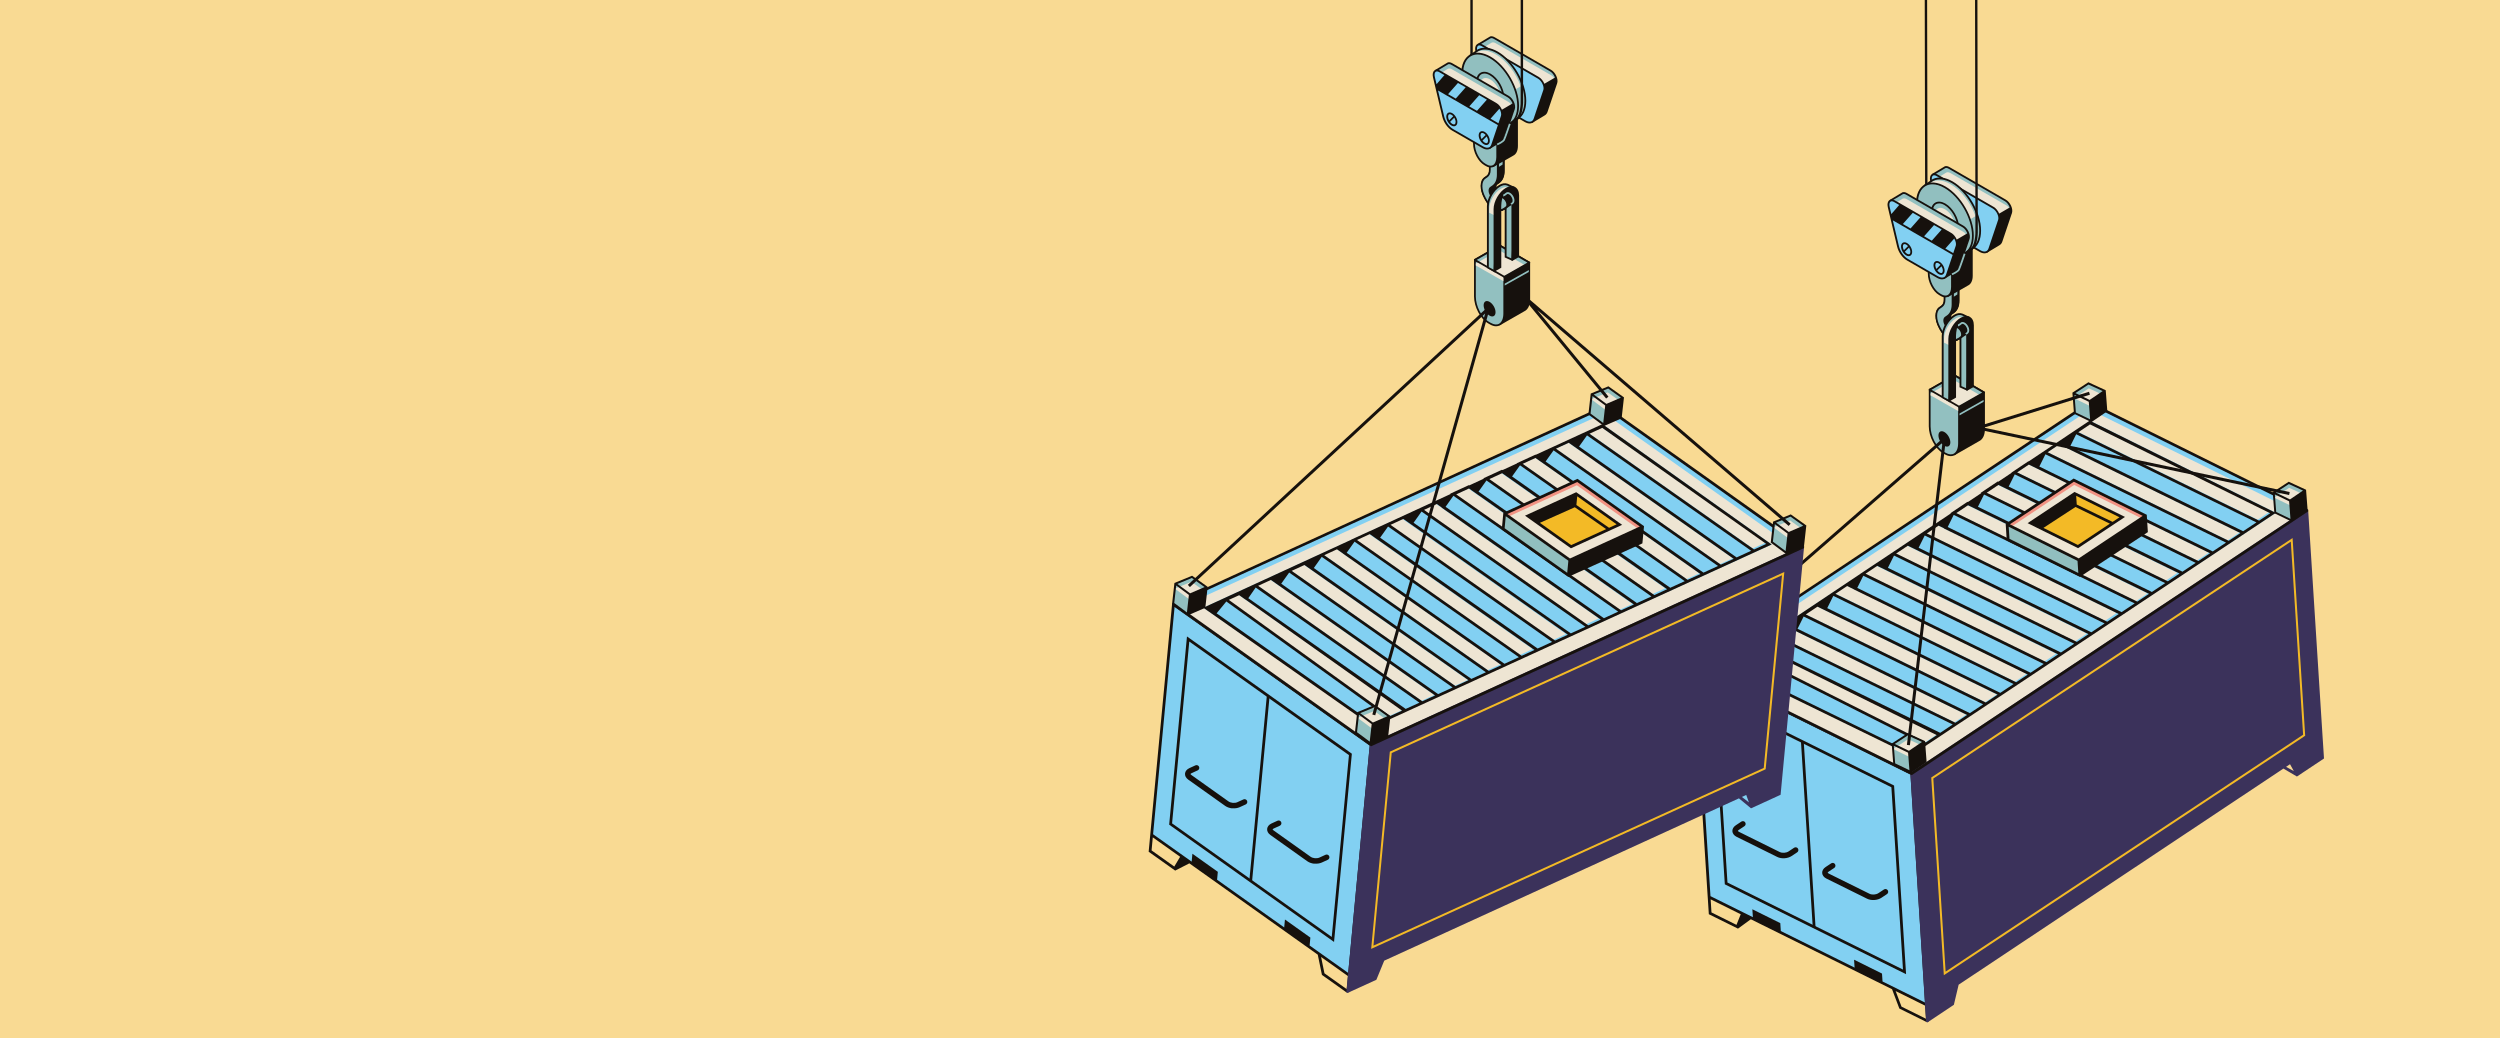 <?xml version="1.0" encoding="UTF-8"?><svg id="content" xmlns="http://www.w3.org/2000/svg" viewBox="0 0 575.41 238.92"><defs><style>.cls-1{fill:#eee5d3;}.cls-2{fill:#82d0f2;}.cls-3{fill:#f29383;}.cls-4{fill:#15100c;}.cls-5{fill:#92c0c0;}.cls-6{fill:#16110d;}.cls-7{fill:#3b325b;}.cls-8{fill:#91bfbf;}.cls-9{fill:#f9da93;}.cls-10{fill:#f3ba26;}</style></defs><rect id="background" class="cls-9" y="0" width="575.41" height="241.49"/><g id="illustration"><g id="illustration-2"><g><g><g><polygon class="cls-2" points="443.4 231.27 393.37 206.48 389.99 153.31 440.01 178.1 443.4 231.27"/><polygon class="cls-2" points="480.91 92.73 389.97 153.24 440.01 178.04 530.95 117.53 480.91 92.73"/><path class="cls-6" d="M389.95,152.92l-.29,.28,3.36,52.75,.05,.73,.24,3.74,6.71,3.32,2.96-2.16,32.5,16.1,1.68,4.45,6.18,3.06,.63-.11-.21-3.3-.05-.73-3.38-53.17-49.73-24.66-.64-.32Zm9.73,59.95l-5.76-2.86-.19-3.01,1.52,.75,5.4,2.68-.97,2.43Zm43.61,21.61l-5.63-2.79-1.35-3.58,6.79,3.36,.19,3.01Zm-.24-3.74l-.4-.2-9.36-4.64-.12-1.82-6.43-3.19,.12,1.82-16.98-8.42-.12-1.82-6.43-3.19,.12,1.82-9.76-4.84-3.34-52.44,49.37,24.46,3.34,52.44Z"/><path class="cls-1" d="M480.98,94.26l-89.83,59.8,49.41,24.44,89.82-59.77-49.39-24.47Zm-41.24,79.45l-42.81-20.74,84.21-56.07,42.67,21.14-84.07,55.67Z"/><path class="cls-7" d="M530.92,117.15l-91.09,60.61-.15,.1,3.38,53.17,.05,.73,.22,3.45,.27,.13,6.11-4.07,1.1-4.63,74.75-49.74,3.11,1.83,6.23-4.15-.24-3.74-.05-.73-3.36-52.79-.33-.17Zm-2.96,60.33l-1.79-.98,.91-.61,.08,.15,.8,1.44Z"/><g><polygon class="cls-1" points="408.34 145.95 411.04 144.14 452.54 164.46 449.86 166.25 408.34 145.95"/><polygon class="cls-1" points="401.62 150.51 404.32 148.71 445.82 169.03 443.14 170.82 401.62 150.51"/><polygon class="cls-1" points="415.39 141.31 418.09 139.51 459.59 159.83 456.91 161.62 415.39 141.31"/><polygon class="cls-1" points="422.28 136.57 424.98 134.77 466.48 155.09 463.79 156.88 422.28 136.57"/><polygon class="cls-1" points="429.04 131.96 431.74 130.16 473.24 150.47 470.56 152.26 429.04 131.96"/><polygon class="cls-1" points="436.09 127.32 438.79 125.52 480.3 145.84 477.61 147.63 436.09 127.32"/><polygon class="cls-1" points="442.98 122.59 445.68 120.78 487.18 141.1 484.5 142.89 442.98 122.59"/><polygon class="cls-1" points="450.08 118.07 452.78 116.27 494.29 136.59 491.6 138.38 450.08 118.07"/><polygon class="cls-1" points="456.97 113.34 459.67 111.53 501.18 131.85 498.49 133.64 456.97 113.34"/><polygon class="cls-1" points="464.19 108.69 466.89 106.89 508.39 127.21 505.7 129 464.19 108.69"/><polygon class="cls-1" points="471.24 104.06 473.94 102.25 515.44 122.57 512.75 124.36 471.24 104.06"/><polygon class="cls-1" points="478.13 99.32 480.83 97.52 522.33 117.83 519.64 119.62 478.13 99.32"/></g><path class="cls-6" d="M440.04,178.41l-.16-.08-50.18-24.86,.25-.54,90.93-60.56,.16,.08,50.2,24.88,.02,.37-91.24,60.71Zm-49.43-25.21l49.39,24.47,90.33-60.1-49.39-24.47-90.33,60.1Z"/><path class="cls-6" d="M523.8,118.04l-.49-.24h0l-42.17-20.9-.17-.08-14.05,9.38-.06-.03-3.92,2.62,.06,.03-3.08,2.06-.12-.06-3.92,2.62,.13,.06-3.07,2.05-.1-.05-3.92,2.62,.1,.05-16.97,11.34h-.02l-3.92,2.61h.02l-31.19,20.85,42.17,20.58,.58,.28h0l.16,.08,83.96-55.87Zm-123.68,35.75l1.78-3.05,40.75,20.54-2.86,1.91-39.67-19.39Zm31.96-23.55l41.62,20.37-2.69,1.79-41.63-20.36,2.7-1.8Zm20.89-13.96l41.66,20.4-2.69,1.79-41.67-20.38,2.7-1.8Zm2.28,.36l1.4-2.81h.01l41.69,20.38-3.1,2.06-.07-.03,.02-.04-39.95-19.56Zm4.72-5.03l41.68,20.4-2.69,1.79-41.69-20.39,2.7-1.8Zm2.35,.39l1.4-2.82,41.65,20.37-3.1,2.06h-.01l.02-.05-39.95-19.56Zm4.65-5.07l41.7,20.41-2.69,1.79-41.71-20.4,2.7-1.8Zm48.69,15.76l-2.69,1.79-41.69-20.39,2.7-1.8,41.68,20.4Zm-39.2-19.92l1.4-2.82,41.49,20.29-3.06,2.03-39.83-19.5Zm1.89-3.29l2.7-1.8,41.47,20.45-2.56,1.71-41.61-20.35Zm34,25.41l-3.06,2.03-39.91-19.54,1.4-2.82,41.57,20.33Zm-31.64,21.06l-2.69,1.79-41.6-20.34,2.7-1.8,41.59,20.36Zm-39.11-19.88l1.4-2.82,41.4,20.25-3.06,2.03-39.75-19.46Zm1.89-3.29l2.7-1.8,1.25,.61-.02,.04,40.24,19.7-2.65,1.76-41.52-20.31Zm4.8-1.48l1.38-2.79,41.66,20.37-3.02,2.01-40.02-19.59Zm29.12,26.85l-3.06,2.03-39.82-19.49,1.4-2.82,41.48,20.29Zm-71.26,1.46l39.63,19.59-2.52,1.68-40.85-20.59,2.19-1.44,1.55,.76Zm.62-.41l1.29-2.69,41.39,20.24-2.89,1.92-39.79-19.48Zm1.78-3.16l2.7-1.8,41.5,20.32-2.69,1.79-41.51-20.3Zm5.18-1.32l1.4-2.82,41.32,20.21-3.06,2.03-39.66-19.42Zm1.89-3.29l2.7-1.8,41.46,20.25-2.73,1.81-41.44-20.27Zm4.94-1.46l1.4-2.82,41.49,20.29-3.06,2.03-39.83-19.5Zm1.89-3.29l2.7-1.8,1.47,.72v.02l40.1,19.64-2.67,1.77-41.61-20.35Zm5.02-1.37l1.39-2.8,41.53,20.31-3.03,2.02-39.89-19.53Z"/><g><polygon class="cls-8" points="462.2 124.13 461.98 120.71 478.81 129.16 478.7 132.35 462.2 124.13"/><g><polygon class="cls-3" points="493.81 118.69 478.48 128.89 461.98 120.71 477.31 110.51 493.81 118.69"/><polygon class="cls-10" points="488.47 119.03 478.28 125.8 467.32 120.37 477.5 113.59 488.47 119.03"/><path class="cls-1" d="M477.38,111.62l-14.4,9.58,16.4,8.24,14.5-9.65-16.5-8.18Zm.9,14.18l-9.37-4.98,8.61-7.01,10.78,5.13-10.02,6.87Z"/><path class="cls-6" d="M494.11,118.48h0l-.33-.16-16.5-8.18-15.33,10.2h0l-.31,.2h0l.02,.37,.22,3.51,16.5,8.19,.33,.16h0l.31-.2,15.34-10.09-.23-3.63-.02-.37h0Zm-15.76,13.4l-15.84-7.86-.18-2.78,15.84,7.85,.18,2.79Zm.1-3.36l-15.84-7.85,14.72-9.79,15.84,7.85-14.72,9.79Z"/><path class="cls-6" d="M488.64,119.29l.46-.31-11.29-5.59-.33-.16-10.8,7.18,11.62,5.76,9.31-6.2,1.03-.68h0Zm-10.78-5.17l9.97,4.94-1.59,1.06-8.25-4-.13-2Zm-7.53,7.38l7.37-4.81,7.92,3.84-7.37,4.9-7.93-3.93Z"/></g></g><path class="cls-6" d="M438.71,224.22l-41.72-20.68-2.76-43.42,41.72,20.68,2.76,43.42Zm-41.11-21.09l40.4,20.03-2.67-41.96-40.4-20.03,2.67,41.96Z"/><rect class="cls-6" x="415.87" y="170.64" width=".64" height="42.78" transform="translate(-11.35 26.81) rotate(-3.64)"/><path class="cls-4" d="M410.74,197.54c-.6,.04-1.2-.06-1.68-.3l-9.37-4.64c-.57-.29-.92-.75-.96-1.27-.03-.52,.25-1.02,.79-1.38l1.28-.85c.29-.19,.69-.12,.88,.18h0c.19,.29,.12,.69-.18,.88l-1.28,.85c-.19,.12-.22,.22-.22,.24,0,.01,.05,.11,.25,.21l9.37,4.64c.58,.29,1.5,.23,2.04-.13l1.28-.85c.29-.19,.69-.12,.88,.18h0c.19,.29,.12,.69-.18,.88l-1.28,.85c-.45,.3-1.03,.47-1.63,.51Z"/><path class="cls-4" d="M431.41,207.15c-.6,.04-1.2-.06-1.68-.3l-9.37-4.64c-.57-.28-.92-.75-.96-1.27-.03-.52,.25-1.02,.79-1.38l1.28-.85c.29-.19,.69-.12,.88,.18h0c.19,.29,.12,.69-.18,.88l-1.28,.85c-.19,.12-.22,.22-.22,.24,0,.01,.05,.11,.25,.21l9.37,4.64c.58,.29,1.5,.23,2.04-.13l1.28-.85c.29-.19,.69-.12,.88,.18h0c.19,.29,.12,.69-.18,.88l-1.28,.85c-.45,.3-1.03,.47-1.63,.51Z"/><path class="cls-10" d="M447.4,224.46l-2.9-45.51,.11-.07,83.06-55.04,2.9,45.51-.11,.07-83.06,55.04Zm-2.42-45.27l2.83,44.44,82.28-54.52-2.83-44.44-82.28,54.52Z"/></g><g><polygon class="cls-5" points="393.64 155.06 389.88 153.24 389.53 148.66 393.29 150.48 393.64 155.06"/><g><polygon class="cls-5" points="389.53 148.66 392.99 146.4 396.74 148.13 393.29 150.48 389.53 148.66"/><polygon class="cls-1" points="389.61 149.8 393.07 147.54 396.83 149.27 393.37 151.62 389.61 149.8"/><path class="cls-4" d="M396.96,147.98l-3.99-1.84-3.68,2.4,.37,4.85,4,1.93,3.67-2.5-.37-4.85Zm-3.96-1.31l3.26,1.5-3,2.04-3.27-1.58,3.01-1.96Zm.37,8.01l-3.28-1.58-.31-4.04,3.28,1.58,.31,4.04Z"/></g></g><g><polygon class="cls-5" points="439.75 177.66 435.99 175.84 435.64 171.26 439.4 173.08 439.75 177.66"/><g><polygon class="cls-5" points="435.64 171.26 439.1 169 442.85 170.73 439.4 173.08 435.64 171.26"/><polygon class="cls-1" points="435.72 172.4 439.18 170.14 442.94 171.87 439.48 174.22 435.72 172.4"/><path class="cls-4" d="M443.07,170.58l-3.99-1.84-3.68,2.4,.37,4.85,4,1.93,3.67-2.5-.37-4.85Zm-3.96-1.31l3.26,1.5-3,2.04-3.27-1.58,3.01-1.96Zm.37,8.01l-3.28-1.58-.31-4.04,3.28,1.58,.31,4.04Z"/></g></g><g><polygon class="cls-5" points="481.34 96.9 477.58 95.08 477.23 90.5 480.99 92.32 481.34 96.9"/><g><polygon class="cls-5" points="477.23 90.5 480.69 88.25 484.44 89.97 480.99 92.32 477.23 90.5"/><polygon class="cls-1" points="477.31 91.64 480.77 89.38 484.52 91.11 481.07 93.46 477.31 91.64"/><path class="cls-4" d="M484.66,89.82l-3.99-1.84-3.68,2.4,.37,4.85,4,1.93,3.67-2.5-.37-4.85Zm-3.96-1.31l3.26,1.5-3,2.04-3.27-1.58,3.01-1.96Zm.37,8.01l-3.28-1.58-.31-4.04,3.28,1.58,.31,4.04Z"/></g></g><g><polygon class="cls-5" points="527.45 119.79 523.69 117.98 523.34 113.4 527.1 115.22 527.45 119.79"/><g><polygon class="cls-5" points="523.34 113.4 526.8 111.14 530.55 112.87 527.1 115.22 523.34 113.4"/><polygon class="cls-1" points="523.42 114.54 526.88 112.28 530.63 114.01 527.18 116.35 523.42 114.54"/><path class="cls-4" d="M530.77,112.72l-3.99-1.84-3.68,2.4,.37,4.85,4,1.93,3.67-2.5-.37-4.85Zm-3.96-1.31l3.26,1.5-3,2.04-3.27-1.58,3.01-1.96Zm.37,8.01l-3.28-1.58-.31-4.04,3.28,1.58,.31,4.04Z"/></g></g></g><g><g><g><g><path class="cls-6" d="M449.9,86.18l-5.92,3.38,5.84,15.24,5.7-3.26c.85-.39,1.34-1.41,1.34-2.8v-8.54l-6.96-4.02Z"/><g><path class="cls-5" d="M447.76,104.41l-.47-.27c-1.74-1-3.14-3.69-3.14-6.01v-8.42l6.76,3.9v8.42c0,2.32-1.41,3.38-3.14,2.38Z"/><path class="cls-6" d="M449.01,104.99c-.43,0-.89-.14-1.35-.4l-.47-.27c-1.79-1.03-3.25-3.81-3.25-6.19v-8.55l.21-.12,6.97,4.03v8.54c0,1.29-.43,2.29-1.19,2.72-.28,.16-.58,.24-.91,.24Zm-1.15-.76c.69,.4,1.34,.46,1.85,.17,.62-.36,.98-1.22,.98-2.36v-8.3l-6.34-3.66v8.06c0,2.25,1.36,4.86,3.04,5.83l.47,.27Z"/></g></g><g><polygon class="cls-5" points="450.91 93.61 456.66 90.32 449.9 86.42 444.15 89.7 450.91 93.61"/><polygon class="cls-1" points="450.7 94.61 450.7 93.49 455.53 90.84 449.71 87.48 444.36 90.54 444.35 91 450.7 94.61"/><path class="cls-6" d="M450.9,93.85l-6.96-4.02v-.25l5.96-3.4,6.96,4.02v.24l-5.96,3.4Zm-6.34-4.14l6.34,3.66,5.33-3.04-6.34-3.66-5.33,3.04Z"/></g><g><g><g><path class="cls-5" d="M461.57,46.14l-12.99-7.5c-.35-.2-.67-.23-.91-.13h0l-2.7,1.62,3.64,5.53,.8,3.39c.29,1.25,1.16,2.48,2.14,3.05l2.78,1.6,3.02,4.25,2.73-1.64h0c.28-.15,.49-.41,.61-.79l2.21-6.55c.26-.87-.4-2.28-1.32-2.81Z"/><path class="cls-1" d="M461.9,47.33l-12.99-7.5c-.35-.2-.67-.23-.91-.13h0l-2.7,1.62,3.64,5.53,.8,3.39c.29,1.25,1.16,2.48,2.14,3.04l2.78,1.6,1.66,2.1,2.63-1.22,.1-.43c.28-.14,.49-.41,.61-.79l2.93-4.03c.26-.87,.23-2.66-.69-3.19Z"/><path class="cls-6" d="M457.29,58.21l-3.11-4.37-2.74-1.58c-1.03-.59-1.93-1.87-2.24-3.18l-.79-3.35-3.74-5.68,2.99-1.79h.02c.29-.08,.64-.02,1,.19l12.99,7.5c1.01,.58,1.71,2.09,1.42,3.05l-2.21,6.56c-.12,.39-.34,.69-.65,.87l-.05,.03-2.89,1.74Zm-12.03-18.02l3.55,5.41,.8,3.39c.28,1.18,1.12,2.38,2.04,2.91l2.84,1.66,2.91,4.09,2.57-1.55c.24-.12,.41-.35,.5-.66l2.21-6.56c.23-.76-.4-2.09-1.23-2.57l-12.99-7.5c-.27-.16-.53-.2-.71-.12l-2.5,1.49Z"/></g><path class="cls-2" d="M455.74,57.79l-6.98-4.03c-.98-.56-1.84-1.8-2.14-3.04l-2.15-9.09c-.28-1.19,.38-1.85,1.32-1.31l12.99,7.5c.92,.53,1.59,1.94,1.32,2.81l-2.21,6.55c-.28,.94-1.16,1.19-2.15,.61Z"/></g><path class="cls-6" d="M462.94,48.96l-.13-1.35-2.67,1.56c-.26-.63-.71-1.22-1.25-1.54l-12.99-7.5c-.47-.27-.94-.29-1.27-.04-.39,.29-.52,.88-.36,1.59l2.15,9.09c.31,1.31,1.21,2.58,2.24,3.18l6.98,4.03c.38,.22,.76,.33,1.11,.33,.18,0,.36-.03,.52-.1,.29-.11,.52-.33,.68-.61l2.46-1.53,2.53-7.11Zm-5.82,8.87c-.34,.14-.79,.06-1.27-.21l-6.98-4.03c-.92-.53-1.76-1.73-2.04-2.91l-2.15-9.09c-.12-.53-.05-.97,.2-1.16,.08-.06,.19-.09,.3-.09,.15,0,.32,.05,.51,.16l12.99,7.5c.83,.48,1.46,1.8,1.23,2.57l-2.21,6.56c-.11,.35-.31,.6-.58,.7Z"/><g><g><path class="cls-5" d="M452.55,75.02c-.41-.56-.96-.77-1.26-.49-.22,.21-.48,.37-.77,.48-.33,.13-.85-.2-1.13-.71l-.22-.41c-.38-.69-.38-1.41,0-1.67l.5-.35c.73-.51,1.13-1.45,1.13-2.66v-2.76l-1.84-1.06-1.33,.87,.53,3.5-.35,.25c-.74,.51-.93,1.7-.59,3.03l-.34,.75,1.94,3.13,2.23,.93,1.01-.69c.25-.13,.49-.29,.7-.48,.32-.3,.24-1.05-.2-1.65Z"/><path class="cls-6" d="M451.06,78.07l-2.4-1-2.03-3.28,.36-.78c-.35-1.42-.09-2.64,.69-3.18l.25-.17-.53-3.5,1.55-1.02,2.05,1.19v2.88c0,1.28-.43,2.28-1.22,2.83l-.5,.35c-.24,.17-.29,.75,.07,1.4l.22,.41c.24,.45,.67,.7,.87,.62,.27-.1,.51-.25,.71-.44,.14-.13,.33-.2,.54-.17,.35,.03,.73,.29,1.03,.7h0c.5,.7,.58,1.54,.17,1.92-.2,.19-.44,.35-.75,.51l-1.08,.74Zm-2.11-1.33l2.06,.86,.92-.63c.3-.16,.5-.3,.68-.46,.22-.2,.17-.83-.22-1.37-.22-.3-.5-.51-.73-.53-.09-.01-.16,.01-.22,.06-.24,.23-.52,.4-.84,.53-.43,.17-1.05-.2-1.38-.81l-.22-.41c-.44-.8-.41-1.61,.06-1.94l.5-.35c.67-.47,1.04-1.35,1.04-2.49v-2.64l-1.62-.94-1.12,.73,.53,3.49-.46,.32c-.64,.45-.84,1.52-.51,2.81l.02,.07-.33,.71,1.85,2.98Z"/></g><g><path class="cls-5" d="M449.18,75.88c-.33,.13-.85-.2-1.13-.71l-.22-.41c-.38-.69-.38-1.41,0-1.67l.5-.35c.73-.51,1.13-1.45,1.13-2.66v-2.76l-1.84-1.06v2.76c0,.68-.23,1.22-.66,1.51l-.5,.35c-1.01,.7-1,2.67,.01,4.54l.22,.41c.51,.93,1.22,1.67,1.94,2.09,.61,.35,1.22,.47,1.72,.28,.4-.15,.75-.37,1.05-.65,.32-.3,.24-1.05-.2-1.65h0c-.41-.56-.96-.77-1.26-.49-.22,.21-.48,.37-.77,.48Z"/><path class="cls-6" d="M449.85,78.49c-.41,0-.86-.13-1.31-.4-.78-.45-1.52-1.24-2.02-2.17l-.22-.41c-1.08-1.97-1.05-4.04,.05-4.81l.5-.35c.37-.26,.57-.73,.57-1.34v-3.12l2.26,1.3v2.88c0,1.28-.43,2.28-1.22,2.83l-.5,.35c-.24,.17-.29,.75,.07,1.4l.22,.41c.24,.45,.67,.7,.87,.62h0c.27-.1,.5-.25,.71-.44,.14-.13,.33-.2,.54-.17,.35,.03,.73,.29,1.03,.7,.5,.7,.58,1.54,.17,1.92-.32,.3-.7,.53-1.11,.7-.18,.07-.38,.11-.58,.11Zm-2.03-11.87v2.4c0,.75-.27,1.35-.75,1.68l-.5,.35c-.91,.64-.88,2.51,.08,4.27l.22,.41c.47,.86,1.15,1.6,1.87,2.01,.58,.33,1.12,.43,1.54,.26,.37-.14,.7-.35,.98-.61,.22-.2,.17-.83-.22-1.37-.22-.3-.5-.51-.73-.53-.09-.01-.16,.01-.22,.06-.24,.23-.52,.4-.84,.53h0c-.43,.17-1.05-.2-1.38-.81l-.22-.41c-.44-.8-.41-1.61,.06-1.94l.5-.35c.67-.47,1.04-1.35,1.04-2.49v-2.64l-1.42-.82Z"/></g></g><g><path class="cls-6" d="M452.67,74.9c-.29-.4-.68-.66-1.03-.7-.21-.02-.4,.04-.54,.17-.2,.19-.44,.34-.71,.44-.2,.08-.63-.18-.87-.62l-.22-.41c-.35-.65-.31-1.23-.07-1.4l.5-.35c.79-.55,1.22-1.56,1.22-2.83v-2.88l-2.05-1.19-1.55,1.02,.53,3.5-.25,.17c-.78,.54-1.04,1.75-.69,3.18l-.36,.78,2.03,3.28,2.4,1,1.08-.74c.31-.16,.54-.33,.75-.51,.41-.38,.33-1.22-.17-1.92Zm-3.75-9.27l1.62,.94v1.19l-1.13,.7-1.58-1.89-.03-.21,1.12-.73Z"/><g><path class="cls-5" d="M449.13,75.88c-.33,.13-.85-.2-1.13-.71l-.22-.41c-.38-.69-.38-1.41,0-1.67l.5-.35c.73-.51,1.13-1.45,1.13-2.66v-2.76l-1.84-1.06v2.76c0,.68-.23,1.22-.66,1.51l-.5,.35c-1.01,.7-1,2.67,.01,4.54l.22,.41c.51,.93,1.22,1.67,1.94,2.09,.61,.35,1.22,.47,1.72,.28,.4-.15,.75-.37,1.05-.65,.32-.3,.24-1.05-.2-1.65h0c-.41-.56-.96-.77-1.26-.49-.22,.21-.48,.37-.77,.48Z"/><path class="cls-6" d="M449.8,78.49c-.41,0-.86-.13-1.31-.4-.78-.45-1.52-1.24-2.02-2.17l-.22-.41c-1.08-1.97-1.05-4.04,.05-4.81l.5-.35c.37-.26,.57-.73,.57-1.34v-3.12l2.26,1.3v2.88c0,1.28-.43,2.28-1.22,2.83l-.5,.35c-.24,.17-.29,.75,.07,1.4l.22,.41c.24,.45,.67,.7,.87,.62h0c.27-.1,.5-.25,.71-.44,.14-.13,.33-.2,.54-.17,.35,.03,.73,.29,1.03,.7,.5,.7,.58,1.54,.17,1.92-.32,.3-.7,.53-1.11,.7-.18,.07-.38,.11-.58,.11Zm-2.03-11.87v2.4c0,.75-.26,1.35-.75,1.68l-.5,.35c-.91,.64-.88,2.51,.08,4.27l.22,.41c.47,.86,1.15,1.6,1.87,2.01,.58,.33,1.12,.43,1.54,.26,.37-.14,.7-.35,.98-.61,.22-.2,.17-.83-.22-1.37-.22-.3-.5-.51-.73-.53-.09-.01-.16,.01-.22,.06-.24,.23-.52,.4-.84,.53h0c-.43,.17-1.05-.2-1.38-.81l-.22-.41c-.44-.8-.41-1.61,.06-1.94l.5-.35c.67-.47,1.04-1.35,1.04-2.49v-2.64l-1.42-.82Z"/></g></g><g><path class="cls-6" d="M448.48,53.46l-4.81,2.75,4.73,12.11,4.56-2.6c.69-.32,1.09-1.14,1.09-2.25v-6.79l-5.56-3.21Z"/><g><path class="cls-5" d="M446.78,67.94l-.37-.21c-1.38-.79-2.49-2.92-2.49-4.76v-6.67l5.35,3.09v6.67c0,1.83-1.12,2.68-2.49,1.88Z"/><path class="cls-6" d="M447.77,68.45c-.35,0-.72-.11-1.09-.33l-.37-.21c-1.43-.83-2.59-3.04-2.59-4.94v-7.03l5.77,3.33v6.79c0,1.04-.35,1.84-.96,2.19-.23,.13-.48,.2-.74,.2Zm-3.64-11.79v6.31c0,1.77,1.07,3.82,2.39,4.58l.37,.21c.53,.31,1.04,.35,1.42,.13,.48-.28,.76-.95,.76-1.83v-6.55l-4.94-2.85Z"/></g></g><polygon class="cls-6" points="443.64 45.18 443.09 45.18 443 -2.86 443.55 -2.86 443.64 45.18"/><g><g><path class="cls-5" d="M449.32,41.95c-1.71-.99-3.26-1.11-4.41-.51h0s-.4,.24-.57,.38l-1.28,.86,.38,.33c-.35,.71-.54,1.61-.54,2.66,0,4.1,2.88,9.09,6.43,11.14,3.55,2.05,6.43,.39,6.43-3.71s-2.88-9.09-6.43-11.14Z"/><path class="cls-1" d="M446.11,54.85l8.57-5.09c-1.07-3.02-3.23-5.91-5.72-7.35-1.71-.99-3.26-1.11-4.41-.51h0s-.4,.24-.57,.38l-1.28,.86,.38,.33c-.35,.71-.54,1.61-.54,2.66,0,2.92,1.46,6.29,3.59,8.73Z"/><path class="cls-6" d="M452.2,57.89c-.92,0-1.93-.3-2.98-.91-3.6-2.08-6.54-7.16-6.54-11.32,0-1,.17-1.87,.5-2.61l-.46-.4,1.5-1.01c.16-.13,.56-.38,.58-.39l.09-.06h.02c1.26-.59,2.85-.39,4.52,.57,3.6,2.08,6.54,7.16,6.54,11.32,0,2.06-.71,3.6-1.99,4.34-.53,.31-1.13,.46-1.78,.46Zm-8.8-15.2l.29,.26-.07,.14c-.35,.71-.52,1.58-.52,2.57,0,4.03,2.84,8.95,6.33,10.96,1.65,.95,3.19,1.11,4.34,.45,1.15-.66,1.78-2.08,1.78-3.98,0-4.03-2.84-8.95-6.33-10.96-1.58-.91-3.08-1.09-4.22-.51l-.08,.04c-.14,.09-.35,.22-.45,.31l-1.07,.72Z"/></g><g><g><path class="cls-8" d="M454.08,54.23c0,4.1-2.88,5.76-6.43,3.71-3.55-2.05-6.43-7.04-6.43-11.14s2.88-5.76,6.43-3.71c3.55,2.05,6.43,7.04,6.43,11.14Z"/><path class="cls-6" d="M450.52,59.03c-.92,0-1.93-.3-2.98-.91-3.6-2.08-6.54-7.16-6.54-11.32,0-2.06,.71-3.6,1.99-4.34,1.28-.74,2.97-.58,4.76,.45,3.6,2.08,6.54,7.16,6.54,11.32,0,2.06-.71,3.6-1.99,4.34-.53,.31-1.13,.46-1.78,.46Zm-5.74-16.61c-.58,0-1.11,.13-1.57,.4-1.15,.66-1.78,2.08-1.78,3.98,0,4.03,2.84,8.95,6.33,10.96,1.65,.95,3.19,1.11,4.34,.45,1.15-.66,1.78-2.08,1.78-3.98,0-4.03-2.84-8.95-6.33-10.96-.98-.57-1.92-.85-2.77-.85Z"/></g><path class="cls-6" d="M449,54.63c-.45,0-.94-.15-1.45-.44-1.72-.99-3.13-3.42-3.13-5.41,0-1.01,.35-1.77,.99-2.14,.64-.37,1.47-.29,2.35,.21,1.72,1,3.13,3.42,3.13,5.41,0,1.01-.35,1.77-.99,2.14-.27,.15-.57,.23-.89,.23Zm-2.7-7.81c-.25,0-.48,.06-.68,.17-.5,.29-.78,.92-.78,1.78,0,1.86,1.31,4.13,2.92,5.05,.74,.43,1.42,.5,1.93,.21,.5-.29,.78-.92,.78-1.78,0-1.86-1.31-4.12-2.92-5.05-.44-.26-.87-.39-1.24-.39Z"/><path class="cls-1" d="M450.01,52.25c0,1.5-1.06,2.11-2.36,1.36-1.3-.75-2.36-2.58-2.36-4.09s1.06-2.11,2.36-1.36c1.3,.75,2.36,2.58,2.36,4.09Z"/></g></g><path class="cls-6" d="M452.57,58.49l-.32-.45,1.34-.94c1-.7,1.12-3.28,1.08-4.22l-.09-54.44h.55l.09,54.43c0,.14,.13,3.66-1.32,4.68l-1.34,.94Z"/><g><g><path class="cls-5" d="M451.81,52.12l-12.99-7.5c-.35-.2-.67-.23-.91-.13h0l-2.7,1.62,3.64,5.53,.8,3.39c.3,1.25,1.16,2.48,2.14,3.04l2.78,1.6,3.02,4.25,2.73-1.64h0c.28-.15,.49-.41,.61-.79l2.21-6.55c.26-.87-.4-2.28-1.32-2.81Z"/><path class="cls-1" d="M451.86,53.34l-12.99-7.5c-.35-.2-.67-.23-.91-.13h0l-2.7,1.62,3.64,5.53,.8,3.39c.29,1.25,1.16,2.48,2.14,3.04l2.78,1.6,2.38,1.3,2.73-1.64h0c.28-.14,.5-.41,.61-.79l2.57-3.61c.26-.87-.11-2.27-1.03-2.8Z"/><path class="cls-6" d="M447.53,64.2l-3.11-4.37-2.74-1.58c-1.03-.59-1.93-1.87-2.24-3.18l-.79-3.35-3.74-5.68,2.99-1.79h.02c.29-.08,.64-.02,1,.19l12.99,7.5c1.01,.58,1.71,2.09,1.42,3.05l-2.21,6.56c-.12,.39-.34,.69-.65,.87l-.05,.03-2.89,1.74Zm-12.03-18.02l3.55,5.41,.8,3.39c.28,1.18,1.12,2.38,2.04,2.91l2.84,1.66,2.91,4.09,2.57-1.55c.24-.13,.41-.35,.5-.66l2.21-6.56c.23-.76-.4-2.09-1.23-2.57l-12.99-7.5c-.27-.16-.53-.2-.71-.12l-2.5,1.49Z"/></g><g><path class="cls-2" d="M445.98,63.78l-6.98-4.03c-.98-.57-1.84-1.8-2.14-3.05l-2.15-9.09c-.28-1.19,.38-1.85,1.32-1.31l12.99,7.5c.92,.53,1.59,1.94,1.32,2.81l-2.21,6.55c-.28,.94-1.16,1.19-2.15,.61Z"/><path class="cls-2" d="M438.16,57.93l1.26-1.27-1.26,1.27Z"/><path class="cls-2" d="M445.63,62.24l1.26-1.27-1.26,1.27Z"/></g></g><g><path class="cls-5" d="M452.53,73.82l.58-.75-1.33-.62s-.01-.01-.02-.01c-.02-.01-.23-.09-.23-.09-.48-.17-1.07-.08-1.7,.28-1.5,.87-2.71,2.98-2.71,4.71v14.14l1.53,.83,.72-14.19,.63-2.91,.96-.99c.16,.17,.25,.43,.25,.77v14.02l1.53,.68,.41-6.76,.3-8.32-.89-.4c0-.14-.02-.26-.03-.38Z"/><path class="cls-1" d="M452.85,74.49l.58-.75-1.33-.62s-.01-.01-.02-.01c-.02-.01-.23-.09-.23-.09-.48-.17-1.07-.08-1.7,.28-1.5,.87-2.71,2.98-2.71,4.71v.85l1.64,.83,.61-.9,.63-2.91,.96-.99c.16,.17,.25,.43,.25,.77l.11,.73,1.53,.68,.3,6.53,.3-8.32-.89-.4c0-.14-.02-.26-.03-.38Z"/><path class="cls-6" d="M448.85,92.65l-1.93-1.1v-14.2c0-1.79,1.26-3.99,2.82-4.89,.66-.39,1.31-.49,1.87-.3,0,0,.24,.09,.27,.1l.03,.02,1.53,.72-.69,.89c0,.06,.02,.12,.02,.18l.9,.41-.31,8.46-.36,6.77-.24,.21-1.75-.78v-14.15c0-.17-.03-.32-.08-.43l-.74,.76-.62,2.85-.73,14.48Zm-1.51-1.29l1.13,.61,.7-13.86,.65-3,1.16-1.19,.15,.16c.2,.21,.31,.53,.31,.91v13.88l1.13,.51,.39-6.46,.3-8.17-.89-.4v-.13c0-.1-.01-.19-.02-.29l-.02-.15,.47-.61-1.13-.53c-.06-.02-.19-.07-.19-.07-.44-.15-.97-.06-1.52,.27-1.44,.84-2.61,2.87-2.61,4.53v14.01Z"/></g><path class="cls-6" d="M453.4,72.94c-.59-.34-1.35-.27-2.14,.2-1.55,.9-2.82,3.09-2.82,4.89v14.02c0,.21,.23,.35,.42,.24l1.35-.78v-14.09c0-.78,.3-1.54,.88-2.07,.45-.41,.88-.55,1.16-.39,.19,.11,.3,.36,.3,.71v14.15l.22,.1,1.54-.89v-14.14c0-.92-.32-1.61-.9-1.94Z"/><g><path class="cls-6" d="M452.71,74.91c-.29-.4-.68-.66-1.03-.7-.21-.02-.4,.04-.54,.18-.2,.19-.44,.34-.71,.44-.02,0-.04,.01-.07,.01h-.12l-.06,.11c-.26,.47-.39,1.91-.39,2.32v.3l1.26,.53,1.08-.74c.31-.16,.55-.33,.75-.51,.41-.38,.33-1.22-.17-1.92Z"/><g><path class="cls-5" d="M450.28,75.29c-.17,.56-.27,1.62-.27,1.97v1.02c.12-.01,.25-.04,.36-.08,.4-.15,.75-.37,1.05-.65,.32-.3,.24-1.05-.2-1.65-.29-.39-.64-.61-.93-.61Z"/><path class="cls-6" d="M449.79,78.51v-1.25c0-.39,.11-1.45,.28-2.03l.04-.15h.16c.37,0,.79,.26,1.1,.7,.5,.7,.58,1.54,.17,1.92-.32,.3-.7,.53-1.11,.7-.12,.05-.26,.08-.41,.09l-.23,.02Zm.63-2.99c-.14,.57-.22,1.45-.22,1.74v.77s.05-.02,.08-.03c.37-.14,.7-.35,.98-.61,.22-.2,.17-.83-.22-1.37-.18-.25-.41-.44-.61-.5Z"/></g></g><g><path class="cls-6" d="M438.94,55.94c-.35-.2-.7-.23-.97-.08-.27,.16-.42,.47-.42,.88,0,.76,.52,1.66,1.18,2.04,.2,.12,.4,.18,.58,.18,.14,0,.27-.03,.38-.1,.27-.16,.42-.47,.42-.88,0-.76-.52-1.66-1.18-2.04Zm-.76,.28c.05-.03,.11-.04,.18-.04,.11,0,.24,.04,.38,.12,.15,.08,.28,.21,.41,.35l-.94,.94c-.14-.28-.24-.58-.24-.85,0-.25,.08-.44,.21-.52Zm1.31,2.27c-.14,.08-.34,.05-.55-.08-.18-.11-.36-.27-.51-.47l.96-.96c.19,.32,.31,.68,.31,.99,0,.25-.08,.44-.21,.52Z"/><path class="cls-6" d="M446.41,60.25c-.35-.2-.7-.23-.97-.08-.27,.16-.42,.47-.42,.88,0,.76,.52,1.66,1.18,2.04,.2,.12,.4,.18,.58,.18,.14,0,.27-.03,.38-.1,.27-.16,.42-.47,.42-.88,0-.76-.52-1.66-1.18-2.04Zm-.76,.28s.11-.04,.18-.04c.11,0,.24,.04,.38,.12,.15,.08,.28,.21,.41,.35l-.94,.94c-.14-.28-.24-.58-.24-.85,0-.25,.08-.44,.21-.52Zm1.31,2.27c-.13,.08-.33,.05-.55-.08-.18-.11-.36-.27-.51-.47l.96-.96c.19,.32,.31,.67,.31,.99,0,.25-.08,.44-.21,.52Z"/><path class="cls-6" d="M453.14,54.94l-.13-1.35-2.64,1.55c-.26-.62-.71-1.21-1.25-1.52l-12.99-7.5c-.47-.27-.94-.29-1.27-.04-.39,.29-.52,.88-.36,1.59l2.15,9.09c.31,1.31,1.21,2.58,2.24,3.18l6.98,4.03c.38,.22,.76,.33,1.11,.33,.18,0,.36-.03,.52-.1,.3-.12,.54-.35,.7-.65l2.4-1.49,2.53-7.11Zm-2.99,1.61l-.58,1.71-1.82-1.05,2.04-2.31c.33,.55,.5,1.19,.36,1.66Zm-12.18-4.99l2.28-2.58,1.77,1.02-2.28,2.58-1.77-1.02Zm7.17,.24l1.77,1.02-2.28,2.58-1.77-1.02,2.28-2.58Zm-10.02-5.38c.2-.14,.48-.12,.81,.07l1.2,.69-1.81,2.09-.4-1.69c-.12-.53-.05-.97,.2-1.16Zm12.24,17.4c-.34,.14-.79,.06-1.27-.21l-6.98-4.03c-.92-.53-1.76-1.73-2.04-2.91l-1.41-5.95,13.78,7.96-1.5,4.45c-.11,.35-.31,.6-.58,.7Z"/></g><path class="cls-5" d="M449.36,63.34l-.17-.38c.5-.22,1.35-.68,1.5-1,.24-.48,1.29-3.6,1.3-3.63l.39,.13c-.04,.13-1.07,3.17-1.32,3.68-.27,.55-1.56,1.13-1.71,1.19Z"/><path class="cls-5" d="M452.32,76.72l.29,.31c.24-.14,.2-.14,.37-.3,.41-.38,.33-1.22-.17-1.92-.29-.4-.68-.66-1.03-.7-.21-.02-.4,.04-.54,.18-.17,.16-.37,.29-.59,.39l.02,.45h.01c.32-.13,.6-.3,.84-.53h0c.06-.05,.13-.07,.22-.06,.23,.02,.51,.22,.73,.53,.39,.54,.44,1.17,.22,1.37-.16,.15-.11,.15-.38,.29Z"/></g><polygon class="cls-5" points="451.01 95.61 451.01 95.17 456.55 92.04 456.55 92.49 451.01 95.61"/></g><path class="cls-4" d="M448.9,101.82c0,.87-.61,1.23-1.37,.79-.76-.44-1.37-1.5-1.37-2.38s.61-1.23,1.37-.79c.76,.44,1.37,1.5,1.37,2.38Z"/></g><polygon class="cls-6" points="439.59 171.53 438.9 171.45 447.08 101.89 393.36 148.7 392.91 148.18 447.98 100.18 439.59 171.53"/><polygon class="cls-6" points="526.87 113.94 453.85 98.56 480.81 90.17 481.02 90.84 456.61 98.43 527.01 113.25 526.87 113.94"/></g></g><g><g><g><polygon class="cls-2" points="310.57 224.51 265.06 192.16 270.08 139.12 315.59 171.47 310.57 224.51"/><polygon class="cls-2" points="369.4 93.59 270.08 139.04 315.6 171.4 414.92 125.95 369.4 93.59"/><path class="cls-6" d="M270.11,138.72l-.33,.23-4.98,52.63-.07,.73-.35,3.73,6.1,4.34,3.26-1.67,29.56,21.02,.96,4.66,5.62,4h.64l.31-3.31,.07-.73,5.02-53.04-45.24-32.18-.58-.41Zm.18,60.74l-5.24-3.73,.28-3,1.38,.98,4.91,3.49-1.34,2.25Zm39.67,28.2l-5.12-3.64-.77-3.75,6.18,4.39-.28,3Zm.35-3.73l-.37-.26-8.51-6.05,.17-1.82-5.85-4.16-.17,1.82-15.45-10.98,.17-1.82-5.85-4.16-.17,1.82-8.88-6.31,4.95-52.31,44.91,31.92-4.95,52.31Z"/><path class="cls-1" d="M369.23,95.11l-98.12,44.93,44.95,31.9,98.1-44.9-44.92-31.94Zm-53.22,71.98l-39.01-27.22,91.97-42.13,38.81,27.59-91.77,41.76Z"/><path class="cls-7" d="M414.95,125.57l-99.49,45.53-.17,.08-5.02,53.04-.07,.73-.33,3.44,.24,.17,6.68-3.05,1.81-4.4,81.64-37.36,2.78,2.3,6.81-3.12,.35-3.73,.07-.73,4.99-52.66-.3-.22Zm-12.41,59.11l-1.62-1.25,1-.46,.06,.16,.56,1.55Z"/><g><polygon class="cls-1" points="289.37 134.73 292.31 133.37 330.11 159.96 327.17 161.31 289.37 134.73"/><polygon class="cls-1" points="282.01 138.18 284.96 136.82 322.75 163.42 319.82 164.76 282.01 138.18"/><polygon class="cls-1" points="297.06 131.26 300.01 129.91 337.8 156.5 334.86 157.84 297.06 131.26"/><polygon class="cls-1" points="304.61 127.66 307.55 126.31 345.35 152.9 342.41 154.24 304.61 127.66"/><polygon class="cls-1" points="312.01 124.17 314.96 122.81 352.75 149.41 349.81 150.75 312.01 124.17"/><polygon class="cls-1" points="319.7 120.7 322.65 119.35 360.44 145.94 357.51 147.28 319.7 120.7"/><polygon class="cls-1" points="327.25 117.1 330.2 115.75 367.99 142.34 365.05 143.68 327.25 117.1"/><polygon class="cls-1" points="334.97 113.77 337.92 112.41 375.71 139 372.78 140.35 334.97 113.77"/><polygon class="cls-1" points="342.52 110.17 345.47 108.82 383.26 135.41 380.33 136.75 342.52 110.17"/><polygon class="cls-1" points="350.38 106.72 353.33 105.36 391.12 131.96 388.18 133.3 350.38 106.72"/><polygon class="cls-1" points="358.07 103.25 361.02 101.9 398.81 128.49 395.88 129.83 358.07 103.25"/><polygon class="cls-1" points="365.62 99.65 368.57 98.3 406.36 124.89 403.42 126.23 365.62 99.65"/></g><path class="cls-6" d="M315.56,171.77l-.15-.11-45.64-32.44,.33-.5,99.33-45.5,.15,.11,45.67,32.46-.03,.37-99.65,45.61Zm-44.86-32.67l44.92,31.94,98.65-45.15-44.92-31.94-98.65,45.15Z"/><path class="cls-6" d="M407.78,125.32l-.45-.32h0l-38.36-27.27-.15-.11-15.35,7.06-.05-.04-4.29,1.97,.05,.04-3.36,1.55-.11-.08-4.29,1.97,.11,.08-3.36,1.55-.09-.06-4.29,1.97,.09,.07-18.54,8.53h-.02l-4.29,1.96,.02,.02-34.08,15.67,38.41,26.95,.53,.37h0l.15,.1,91.7-41.97Zm-127.76,15.85l2.24-2.73,37.02,26.69-3.13,1.43-36.13-25.39Zm35.27-18.23l37.89,26.66-2.94,1.34-37.91-26.65,2.95-1.36Zm22.83-10.5l37.94,26.69-2.94,1.34-37.95-26.68,2.95-1.36Zm2.19,.71l1.82-2.56h.01l37.96,26.69-3.38,1.55-.06-.04,.03-.04-36.38-25.6Zm5.45-4.23l37.95,26.7-2.94,1.34-37.97-26.69,2.95-1.36Zm2.26,.75l1.83-2.57,37.92,26.66-3.39,1.55h-.01l.03-.05-36.38-25.6Zm5.39-4.27l37.97,26.72-2.94,1.34-37.98-26.7,2.95-1.36Zm45.61,23.22l-2.94,1.34-37.96-26.69,2.95-1.36,37.95,26.7Zm-35.58-25.84l1.83-2.57,37.78,26.56-3.34,1.53-36.27-25.52Zm2.39-2.95l2.95-1.35,37.74,26.71-2.8,1.28-37.89-26.64Zm29.59,30.44l-3.34,1.53-36.34-25.57,1.83-2.57,37.85,26.61Zm-34.56,15.82l-2.94,1.34-37.88-26.63,2.95-1.36,37.87,26.64Zm-35.5-25.78l1.83-2.57,37.7,26.51-3.34,1.53-36.19-25.46Zm2.39-2.95l2.95-1.36,1.13,.8-.02,.03,36.64,25.78-2.89,1.32-37.81-26.58Zm4.97-.71l1.8-2.54,37.93,26.67-3.29,1.51-36.44-25.64Zm24.53,31.09l-3.34,1.53-36.26-25.51,1.83-2.57,37.77,26.56Zm-70.6-9.76l36.05,25.58-2.76,1.26-37.11-26.75,2.39-1.08,1.41,1Zm.67-.3l1.69-2.45,37.69,26.5-3.16,1.44-36.23-25.49Zm2.25-2.84l2.95-1.36,37.79,26.59-2.94,1.34-37.8-26.58Zm5.32-.49l1.83-2.57,37.62,26.45-3.34,1.53-36.11-25.41Zm2.39-2.95l2.95-1.36,37.76,26.52-2.98,1.36-37.73-26.53Zm5.11-.66l1.83-2.57,37.78,26.56-3.34,1.53-36.27-25.52Zm2.39-2.95l2.95-1.36,1.34,.94v.02l36.51,25.7-2.91,1.33-37.89-26.64Zm5.18-.57l1.81-2.55,37.82,26.59-3.31,1.52-36.32-25.55Z"/><g><polygon class="cls-8" points="345.98 121.65 346.3 118.24 361.6 129.23 360.98 132.37 345.98 121.65"/><g><polygon class="cls-3" points="378.06 121.25 361.31 128.91 346.3 118.24 363.05 110.58 378.06 121.25"/><polygon class="cls-10" points="372.73 120.74 361.6 125.83 351.63 118.75 362.76 113.66 372.73 120.74"/><path class="cls-1" d="M362.94,111.69l-15.73,7.2,14.9,10.72,15.84-7.25-15.01-10.67Zm-1.34,14.15l-8.47-6.39,9.61-5.57,9.84,6.76-10.97,5.2Z"/><path class="cls-6" d="M378.39,121.09h0l-.3-.21-15.01-10.67-16.74,7.66h0l-.33,.15h0l-.03,.37-.33,3.5,15.01,10.68,.3,.21h0l.33-.15,16.73-7.56,.34-3.62,.03-.37h0Zm-17.67,10.75l-14.41-10.26,.26-2.77,14.41,10.24-.26,2.78Zm.63-3.3l-14.41-10.24,16.08-7.36,14.41,10.24-16.08,7.36Z"/><path class="cls-6" d="M372.86,121.03l.5-.23-10.27-7.3-.3-.21-11.79,5.4,10.57,7.51,10.17-4.65,1.12-.51h0Zm-9.84-6.8l9.07,6.45-1.74,.8-7.52-5.25,.19-2Zm-8.6,6.11l8.04-3.59,7.22,5.03-8.05,3.68-7.21-5.13Z"/></g></g><path class="cls-6" d="M307.05,216.8l-37.95-26.99,4.1-43.32,37.95,26.99-4.1,43.32Zm-37.28-27.29l36.75,26.14,3.96-41.85-36.75-26.14-3.96,41.85Z"/><rect class="cls-6" x="268.48" y="181.16" width="42.78" height=".64" transform="translate(81.88 452.94) rotate(-84.59)"/><path class="cls-4" d="M283.62,186.06c-.59-.06-1.17-.25-1.61-.56l-8.52-6.06c-.52-.37-.79-.88-.74-1.4,.05-.52,.41-.97,.99-1.24l1.4-.64c.32-.15,.7,0,.84,.31h0c.15,.32,0,.7-.31,.84l-1.4,.64c-.2,.09-.26,.19-.26,.2,0,.01,.03,.11,.22,.24l8.52,6.06c.53,.38,1.45,.46,2.04,.19l1.4-.64c.32-.15,.7,0,.84,.31h0c.15,.32,0,.7-.31,.84l-1.4,.64c-.49,.22-1.09,.3-1.69,.24Z"/><path class="cls-4" d="M302.52,198.8c-.59-.06-1.17-.25-1.61-.56l-8.52-6.06c-.52-.37-.79-.88-.74-1.4,.05-.52,.41-.97,.99-1.24l1.4-.64c.32-.15,.7,0,.84,.31h0c.15,.32,0,.7-.31,.84l-1.4,.64c-.2,.09-.26,.19-.26,.2,0,.01,.03,.11,.22,.24l8.52,6.06c.53,.38,1.44,.46,2.04,.19l1.4-.64c.32-.15,.7,0,.84,.31h0c.15,.32,0,.7-.31,.84l-1.4,.64c-.49,.22-1.09,.3-1.69,.24Z"/><path class="cls-10" d="M315.59,218.41l4.3-45.4,.12-.06,90.68-41.3-4.3,45.4-.12,.06-90.68,41.29Zm4.73-45.09l-4.2,44.33,89.83-40.9,4.2-44.34-89.83,40.91Z"/></g><g><polygon class="cls-5" points="273.37 141.39 270.01 138.9 270.52 134.34 273.88 136.83 273.37 141.39"/><g><polygon class="cls-5" points="270.52 134.34 274.35 132.77 277.71 135.17 273.88 136.83 270.52 134.34"/><polygon class="cls-1" points="270.39 135.48 274.21 133.9 277.58 136.3 273.75 137.96 270.39 135.48"/><path class="cls-4" d="M277.96,135.06l-3.58-2.55-4.07,1.67-.54,4.83,3.57,2.65,4.08-1.77,.54-4.83Zm-3.64-2.03l2.93,2.09-3.33,1.44-2.92-2.16,3.32-1.37Zm-1.13,7.93l-2.92-2.17,.45-4.03,2.92,2.17-.45,4.03Z"/></g></g><g><polygon class="cls-5" points="315.45 171.14 312.09 168.65 312.6 164.09 315.96 166.58 315.45 171.14"/><g><polygon class="cls-5" points="312.6 164.09 316.42 162.52 319.79 164.91 315.96 166.58 312.6 164.09"/><polygon class="cls-1" points="312.47 165.22 316.29 163.65 319.66 166.05 315.83 167.71 312.47 165.22"/><path class="cls-4" d="M320.03,164.8l-3.58-2.55-4.07,1.67-.54,4.83,3.57,2.65,4.08-1.77,.54-4.83Zm-3.64-2.03l2.93,2.09-3.33,1.44-2.92-2.16,3.32-1.37Zm-1.13,7.93l-2.92-2.17,.45-4.03,2.92,2.17-.45,4.03Z"/></g></g><g><polygon class="cls-5" points="411.16 127.28 407.81 124.79 408.32 120.23 411.67 122.71 411.16 127.28"/><g><polygon class="cls-5" points="408.32 120.23 412.14 118.65 415.5 121.05 411.67 122.71 408.32 120.23"/><polygon class="cls-1" points="408.19 121.36 412.01 119.79 415.37 122.19 411.54 123.85 408.19 121.36"/><path class="cls-4" d="M415.75,120.94l-3.58-2.55-4.07,1.67-.54,4.83,3.57,2.65,4.08-1.77,.54-4.83Zm-3.64-2.03l2.93,2.09-3.33,1.44-2.92-2.16,3.32-1.37Zm-1.13,7.93l-2.92-2.17,.45-4.03,2.92,2.17-.45,4.03Z"/></g></g><g><polygon class="cls-5" points="369.19 97.8 365.84 95.31 366.35 90.75 369.7 93.23 369.19 97.8"/><g><polygon class="cls-5" points="366.35 90.75 370.17 89.17 373.53 91.57 369.7 93.23 366.35 90.75"/><polygon class="cls-1" points="366.22 91.88 370.04 90.31 373.4 92.71 369.57 94.37 366.22 91.88"/><path class="cls-4" d="M373.78,91.46l-3.58-2.55-4.07,1.67-.54,4.83,3.57,2.65,4.08-1.77,.54-4.83Zm-3.64-2.03l2.93,2.09-3.33,1.44-2.92-2.16,3.32-1.37Zm-1.13,7.93l-2.92-2.17,.45-4.03,2.92,2.17-.45,4.03Z"/></g></g></g><g><g><g><g><path class="cls-6" d="M345.22,56.29l-5.92,3.38,5.84,15.24,5.7-3.26c.85-.39,1.34-1.41,1.34-2.8v-8.54l-6.96-4.02Z"/><g><path class="cls-5" d="M343.09,74.52l-.47-.27c-1.74-1-3.14-3.69-3.14-6.01v-8.42l6.76,3.9v8.42c0,2.32-1.41,3.38-3.14,2.38Z"/><path class="cls-6" d="M344.34,75.1c-.43,0-.89-.14-1.35-.4l-.47-.27c-1.79-1.03-3.25-3.81-3.25-6.19v-8.55l.21-.12,6.97,4.03v8.54c0,1.29-.43,2.29-1.19,2.72-.28,.16-.58,.24-.91,.24Zm-1.15-.76c.69,.4,1.34,.46,1.85,.17,.62-.36,.98-1.22,.98-2.36v-8.3l-6.34-3.66v8.06c0,2.25,1.36,4.86,3.04,5.83l.47,.27Z"/></g></g><g><polygon class="cls-5" points="346.23 63.72 351.98 60.43 345.22 56.53 339.47 59.81 346.23 63.72"/><polygon class="cls-1" points="346.02 64.72 346.02 63.61 350.85 60.95 345.03 57.59 339.68 60.65 339.68 61.11 346.02 64.72"/><path class="cls-6" d="M346.23,63.96l-6.97-4.02v-.25l5.96-3.4,6.96,4.02v.24l-5.96,3.4Zm-6.34-4.14l6.34,3.66,5.33-3.04-6.34-3.66-5.33,3.04Z"/></g><g><g><g><path class="cls-5" d="M356.9,16.25l-12.99-7.5c-.35-.2-.67-.23-.91-.13h0l-2.7,1.62,3.64,5.53,.8,3.39c.3,1.25,1.16,2.48,2.14,3.04l2.78,1.6,3.02,4.25,2.73-1.64h0c.28-.15,.49-.41,.61-.79l2.21-6.55c.26-.87-.4-2.28-1.32-2.81Z"/><path class="cls-1" d="M357.23,17.44l-12.99-7.5c-.35-.2-.67-.23-.91-.13h0l-2.7,1.62,3.64,5.53,.8,3.39c.29,1.25,1.16,2.48,2.14,3.05l2.78,1.6,1.66,2.1,2.63-1.22,.1-.43c.28-.14,.49-.41,.61-.79l2.93-4.03c.26-.87,.23-2.66-.69-3.19Z"/><path class="cls-6" d="M352.62,28.33l-3.11-4.37-2.74-1.58c-1.03-.59-1.93-1.87-2.24-3.18l-.79-3.35-3.74-5.68,2.99-1.79h.02c.29-.08,.64-.02,1,.19l12.99,7.5c1.01,.58,1.71,2.09,1.42,3.05l-2.21,6.56c-.12,.39-.34,.69-.65,.87l-.05,.03-2.89,1.74Zm-12.03-18.02l3.55,5.41,.8,3.39c.28,1.18,1.12,2.38,2.04,2.91l2.84,1.66,2.91,4.09,2.57-1.55c.24-.13,.41-.35,.5-.66l2.21-6.56c.23-.76-.4-2.09-1.23-2.57l-12.99-7.5c-.27-.16-.53-.2-.71-.12l-2.5,1.49Z"/></g><path class="cls-2" d="M351.07,27.9l-6.98-4.03c-.98-.57-1.84-1.8-2.14-3.05l-2.15-9.09c-.28-1.19,.38-1.85,1.32-1.31l12.99,7.5c.92,.53,1.59,1.94,1.32,2.81l-2.21,6.55c-.28,.94-1.16,1.19-2.15,.61Z"/></g><path class="cls-6" d="M358.26,19.07l-.13-1.35-2.67,1.56c-.26-.63-.71-1.22-1.25-1.54l-12.99-7.5c-.47-.27-.94-.29-1.27-.04-.39,.29-.52,.88-.36,1.59l2.15,9.09c.31,1.31,1.21,2.58,2.24,3.18l6.98,4.03c.38,.22,.76,.33,1.11,.33,.18,0,.36-.03,.52-.1,.29-.11,.52-.33,.68-.61l2.46-1.53,2.53-7.11Zm-5.82,8.87c-.34,.14-.79,.06-1.27-.21l-6.98-4.03c-.92-.53-1.76-1.73-2.04-2.91l-2.15-9.09c-.12-.53-.05-.97,.2-1.16,.08-.06,.19-.09,.3-.09,.15,0,.32,.05,.51,.16l12.99,7.5c.83,.48,1.46,1.8,1.23,2.57l-2.21,6.56c-.11,.35-.31,.6-.58,.7Z"/><g><g><path class="cls-5" d="M347.87,45.13c-.41-.56-.96-.77-1.26-.49-.22,.21-.48,.37-.77,.48-.33,.13-.85-.2-1.13-.71l-.22-.41c-.38-.69-.38-1.41,0-1.67l.5-.35c.73-.51,1.13-1.45,1.13-2.66v-2.76l-1.84-1.06-1.33,.87,.53,3.5-.35,.25c-.74,.51-.93,1.7-.59,3.03l-.34,.75,1.94,3.13,2.23,.93,1.01-.69c.25-.13,.49-.29,.7-.48,.32-.3,.24-1.05-.2-1.65Z"/><path class="cls-6" d="M346.38,48.18l-2.4-1-2.03-3.28,.36-.78c-.35-1.42-.09-2.64,.69-3.18l.25-.17-.53-3.5,1.55-1.02,2.05,1.19v2.88c0,1.28-.43,2.28-1.22,2.83l-.5,.35c-.24,.17-.29,.75,.07,1.4l.22,.41c.24,.45,.67,.7,.87,.62,.27-.1,.51-.25,.71-.44,.14-.13,.33-.2,.54-.17,.35,.03,.73,.29,1.03,.7h0c.5,.7,.58,1.54,.17,1.92-.2,.19-.44,.35-.75,.51l-1.08,.74Zm-2.11-1.33l2.06,.86,.92-.63c.3-.16,.5-.3,.68-.46,.22-.2,.17-.83-.22-1.37-.22-.3-.5-.51-.73-.53-.09-.01-.16,.01-.22,.06-.24,.23-.52,.4-.84,.53-.43,.17-1.05-.2-1.38-.81l-.22-.41c-.44-.8-.41-1.61,.06-1.94l.5-.35c.67-.47,1.04-1.35,1.04-2.49v-2.64l-1.62-.94-1.12,.73,.53,3.49-.46,.32c-.64,.45-.84,1.52-.51,2.81l.02,.07-.33,.71,1.85,2.98Z"/></g><g><path class="cls-5" d="M344.51,45.99c-.33,.13-.85-.2-1.13-.71l-.22-.41c-.38-.69-.38-1.41,0-1.67l.5-.35c.73-.51,1.13-1.45,1.13-2.66v-2.76l-1.84-1.06v2.76c0,.68-.23,1.22-.66,1.51l-.5,.35c-1.01,.7-1,2.67,.01,4.54l.22,.41c.51,.93,1.22,1.67,1.94,2.09,.61,.35,1.22,.47,1.72,.28,.4-.15,.75-.37,1.05-.65,.32-.3,.24-1.05-.2-1.65h0c-.41-.56-.96-.77-1.26-.49-.22,.21-.48,.37-.77,.48Z"/><path class="cls-6" d="M345.18,48.6c-.41,0-.86-.13-1.31-.4-.78-.45-1.52-1.24-2.02-2.17l-.22-.41c-1.08-1.97-1.05-4.04,.05-4.81l.5-.35c.37-.26,.57-.73,.57-1.34v-3.12l2.26,1.3v2.88c0,1.28-.43,2.28-1.22,2.83l-.5,.35c-.24,.17-.29,.75,.07,1.4l.22,.41c.24,.45,.67,.7,.87,.62h0c.27-.1,.5-.25,.71-.44,.14-.13,.33-.2,.54-.17,.35,.03,.73,.29,1.03,.7,.5,.7,.58,1.54,.17,1.92-.32,.3-.7,.53-1.11,.7-.18,.07-.38,.11-.58,.11Zm-2.03-11.87v2.4c0,.75-.27,1.35-.75,1.68l-.5,.35c-.91,.64-.88,2.51,.08,4.27l.22,.41c.47,.86,1.15,1.6,1.87,2.01,.58,.33,1.12,.43,1.54,.26,.37-.14,.7-.35,.98-.61,.22-.2,.17-.83-.22-1.37-.22-.3-.5-.51-.73-.53-.09-.01-.16,.01-.22,.06-.24,.23-.52,.4-.84,.53h0c-.43,.17-1.05-.2-1.38-.81l-.22-.41c-.44-.8-.41-1.62,.06-1.94l.5-.35c.67-.47,1.04-1.35,1.04-2.49v-2.64l-1.42-.82Z"/></g></g><g><path class="cls-6" d="M347.99,45.01c-.29-.4-.68-.66-1.03-.7-.21-.02-.4,.04-.54,.17-.2,.19-.44,.34-.71,.44-.2,.08-.63-.18-.87-.62l-.22-.41c-.35-.65-.31-1.23-.07-1.4l.5-.35c.79-.55,1.22-1.56,1.22-2.83v-2.88l-2.05-1.19-1.55,1.02,.53,3.5-.25,.17c-.78,.54-1.04,1.75-.69,3.18l-.36,.78,2.03,3.28,2.4,1,1.08-.74c.31-.16,.54-.33,.75-.51,.41-.38,.33-1.22-.17-1.92Zm-3.76-9.27l1.62,.94v1.19l-1.13,.7-1.58-1.89-.03-.21,1.12-.73Z"/><g><path class="cls-5" d="M344.46,45.99c-.33,.13-.85-.2-1.13-.71l-.22-.41c-.38-.69-.38-1.41,0-1.67l.5-.35c.73-.51,1.13-1.45,1.13-2.66v-2.76l-1.84-1.06v2.76c0,.68-.23,1.22-.66,1.51l-.5,.35c-1.01,.7-1,2.67,.01,4.54l.22,.41c.51,.93,1.22,1.67,1.94,2.09,.61,.35,1.22,.47,1.72,.28,.4-.15,.75-.37,1.05-.65,.32-.3,.24-1.05-.2-1.65h0c-.41-.56-.96-.77-1.26-.49-.22,.21-.48,.37-.77,.48Z"/><path class="cls-6" d="M345.13,48.6c-.41,0-.86-.13-1.31-.4-.78-.45-1.52-1.24-2.02-2.17l-.22-.41c-1.08-1.97-1.05-4.04,.05-4.81l.5-.35c.37-.26,.57-.73,.57-1.34v-3.12l2.26,1.3v2.88c0,1.28-.43,2.28-1.22,2.83l-.5,.35c-.24,.17-.29,.75,.07,1.4l.22,.41c.24,.45,.67,.7,.87,.62h0c.27-.1,.5-.25,.71-.44,.14-.13,.33-.2,.54-.17,.35,.03,.73,.29,1.03,.7,.5,.7,.58,1.54,.17,1.92-.32,.3-.7,.53-1.11,.7-.18,.07-.38,.11-.58,.11Zm-2.03-11.87v2.4c0,.75-.26,1.35-.75,1.68l-.5,.35c-.91,.64-.88,2.51,.08,4.27l.22,.41c.47,.86,1.15,1.6,1.87,2.01,.58,.33,1.12,.43,1.54,.26,.37-.14,.7-.35,.98-.61,.22-.2,.17-.83-.22-1.37-.22-.3-.5-.51-.73-.53-.09-.01-.16,.01-.22,.06-.24,.23-.52,.4-.84,.53h0c-.43,.17-1.05-.2-1.38-.81l-.22-.41c-.44-.8-.41-1.62,.06-1.94l.5-.35c.67-.47,1.04-1.35,1.04-2.49v-2.64l-1.42-.82Z"/></g></g><g><path class="cls-6" d="M343.8,23.57l-4.81,2.75,4.73,12.11,4.56-2.6c.69-.32,1.09-1.14,1.09-2.25v-6.79l-5.56-3.21Z"/><g><path class="cls-5" d="M342.11,38.06l-.37-.21c-1.38-.79-2.49-2.92-2.49-4.76v-6.67l5.35,3.09v6.67c0,1.83-1.12,2.68-2.49,1.88Z"/><path class="cls-6" d="M343.1,38.56c-.35,0-.72-.11-1.09-.33l-.37-.21c-1.43-.83-2.59-3.04-2.59-4.94v-7.03l5.77,3.33v6.79c0,1.04-.35,1.84-.96,2.19-.23,.13-.48,.2-.74,.2Zm-3.64-11.79v6.31c0,1.77,1.07,3.82,2.39,4.58l.37,.21c.53,.31,1.04,.35,1.42,.13,.48-.28,.76-.95,.76-1.83v-6.55l-4.94-2.85Z"/></g></g><rect class="cls-6" x="338.42" y="-2.14" width=".55" height="17.43"/><g><g><path class="cls-5" d="M344.65,12.06c-1.71-.99-3.26-1.11-4.41-.51h0s-.4,.24-.57,.38l-1.28,.86,.38,.33c-.35,.71-.54,1.61-.54,2.66,0,4.1,2.88,9.09,6.43,11.14,3.55,2.05,6.43,.39,6.43-3.71s-2.88-9.09-6.43-11.14Z"/><path class="cls-1" d="M341.43,24.96l8.57-5.09c-1.07-3.02-3.23-5.91-5.72-7.35-1.71-.99-3.26-1.11-4.41-.51h0s-.4,.24-.57,.38l-1.28,.86,.38,.33c-.35,.71-.54,1.61-.54,2.66,0,2.92,1.46,6.29,3.59,8.73Z"/><path class="cls-6" d="M347.52,28.01c-.92,0-1.93-.31-2.98-.91-3.6-2.08-6.54-7.16-6.54-11.32,0-1,.17-1.87,.5-2.61l-.46-.4,1.5-1.01c.16-.13,.56-.38,.58-.39l.09-.06h.02c1.26-.59,2.85-.39,4.52,.57,3.6,2.08,6.54,7.16,6.54,11.32,0,2.06-.71,3.6-1.99,4.34-.53,.31-1.13,.46-1.78,.46Zm-8.8-15.2l.29,.26-.07,.14c-.35,.71-.52,1.58-.52,2.57,0,4.03,2.84,8.95,6.33,10.96,1.65,.95,3.19,1.11,4.34,.45,1.15-.66,1.78-2.08,1.78-3.98,0-4.03-2.84-8.95-6.33-10.96-1.58-.91-3.08-1.09-4.22-.51l-.08,.04c-.14,.09-.35,.22-.45,.31l-1.07,.72Z"/></g><g><g><path class="cls-8" d="M349.41,24.34c0,4.1-2.88,5.76-6.43,3.71-3.55-2.05-6.43-7.04-6.43-11.14s2.88-5.76,6.43-3.71c3.55,2.05,6.43,7.04,6.43,11.14Z"/><path class="cls-6" d="M345.85,29.15c-.92,0-1.93-.31-2.98-.91-3.6-2.08-6.54-7.16-6.54-11.32,0-2.06,.71-3.6,1.99-4.34,1.28-.74,2.97-.58,4.76,.45,3.6,2.08,6.54,7.16,6.54,11.32,0,2.06-.71,3.6-1.99,4.34-.53,.31-1.13,.46-1.78,.46Zm-5.74-16.61c-.58,0-1.11,.13-1.57,.4-1.15,.66-1.78,2.08-1.78,3.98,0,4.03,2.84,8.95,6.33,10.96,1.65,.95,3.19,1.11,4.34,.45,1.15-.66,1.78-2.08,1.78-3.98,0-4.03-2.84-8.95-6.33-10.96-.98-.57-1.92-.85-2.77-.85Z"/></g><path class="cls-6" d="M344.33,24.74c-.45,0-.94-.15-1.45-.44-1.72-.99-3.13-3.42-3.13-5.41,0-1.01,.35-1.77,.99-2.14,.64-.37,1.47-.29,2.35,.21,1.72,1,3.13,3.42,3.13,5.41,0,1.01-.35,1.77-.99,2.14-.27,.15-.57,.23-.89,.23Zm-2.7-7.81c-.25,0-.48,.06-.68,.17-.5,.29-.78,.92-.78,1.78,0,1.86,1.31,4.13,2.92,5.05,.74,.43,1.42,.5,1.93,.21,.5-.29,.78-.92,.78-1.78,0-1.86-1.31-4.12-2.92-5.05-.44-.26-.87-.39-1.24-.39Z"/><path class="cls-1" d="M345.34,22.36c0,1.5-1.06,2.11-2.36,1.36-1.3-.75-2.36-2.58-2.36-4.09s1.06-2.11,2.36-1.36c1.3,.75,2.36,2.58,2.36,4.09Z"/></g></g><path class="cls-6" d="M347.9,28.6l-.32-.45,1.34-.94c1-.7,1.12-3.28,1.08-4.22V-1.77h.56V22.97c0,.14,.12,3.66-1.32,4.68l-1.34,.94Z"/><g><g><path class="cls-5" d="M347.14,22.24l-12.99-7.5c-.35-.2-.67-.23-.91-.13h0l-2.7,1.62,3.64,5.53,.8,3.39c.3,1.25,1.16,2.48,2.14,3.04l2.78,1.6,3.02,4.25,2.73-1.64h0c.28-.15,.49-.41,.61-.79l2.21-6.55c.26-.87-.4-2.28-1.32-2.81Z"/><path class="cls-1" d="M347.18,23.45l-12.99-7.5c-.35-.2-.67-.23-.91-.13h0l-2.7,1.62,3.64,5.53,.8,3.39c.29,1.25,1.16,2.48,2.14,3.04l2.78,1.6,2.38,1.3,2.73-1.64h0c.28-.14,.5-.41,.61-.79l2.57-3.61c.26-.87-.11-2.27-1.03-2.8Z"/><path class="cls-6" d="M342.86,34.31l-3.11-4.37-2.74-1.58c-1.03-.59-1.93-1.87-2.24-3.18l-.79-3.35-3.74-5.68,2.99-1.79h.02c.29-.08,.64-.02,1,.19l12.99,7.5c1.01,.58,1.71,2.09,1.42,3.05l-2.21,6.56c-.12,.39-.34,.69-.65,.87l-.05,.03-2.89,1.74Zm-12.03-18.02l3.55,5.41,.8,3.39c.28,1.18,1.12,2.38,2.04,2.91l2.84,1.66,2.91,4.09,2.57-1.55c.24-.12,.41-.35,.5-.66l2.21-6.56c.23-.76-.4-2.09-1.23-2.57l-12.99-7.5c-.27-.16-.53-.2-.71-.12l-2.5,1.49Z"/></g><g><path class="cls-2" d="M341.31,33.89l-6.98-4.03c-.98-.57-1.84-1.8-2.14-3.04l-2.15-9.09c-.28-1.19,.38-1.85,1.32-1.31l12.99,7.5c.92,.53,1.59,1.94,1.32,2.81l-2.21,6.55c-.28,.94-1.16,1.19-2.15,.61Z"/><path class="cls-2" d="M333.49,28.05l1.26-1.27-1.26,1.27Z"/><path class="cls-2" d="M340.95,32.35l1.26-1.27-1.26,1.27Z"/></g></g><g><path class="cls-5" d="M347.86,43.93l.58-.75-1.33-.62s-.01-.01-.02-.01c-.02-.01-.23-.09-.23-.09-.48-.17-1.07-.08-1.7,.28-1.5,.87-2.71,2.98-2.71,4.71v14.14l1.53,.83,.72-14.19,.63-2.91,.96-.99c.16,.17,.25,.43,.25,.77v14.02l1.53,.68,.41-6.76,.3-8.32-.89-.4c0-.14-.02-.26-.03-.38Z"/><path class="cls-1" d="M348.18,44.6l.58-.75-1.33-.62s-.01-.01-.02-.01c-.02-.01-.23-.09-.23-.09-.48-.17-1.07-.08-1.7,.28-1.5,.87-2.71,2.98-2.71,4.71v.85l1.64,.83,.61-.9,.63-2.91,.96-.99c.16,.17,.25,.43,.25,.77l.11,.73,1.53,.68,.3,6.53,.3-8.32-.89-.4c0-.14-.02-.26-.03-.38Z"/><path class="cls-6" d="M344.17,62.76l-1.93-1.1v-14.2c0-1.79,1.26-3.99,2.82-4.89,.66-.39,1.31-.49,1.87-.3,0,0,.24,.09,.27,.1l.03,.02,1.53,.72-.69,.89c0,.06,.02,.12,.02,.18l.9,.41-.31,8.46-.36,6.77-.24,.21-1.75-.78v-14.15c0-.17-.03-.32-.08-.43l-.74,.76-.62,2.85-.73,14.48Zm-1.51-1.29l1.13,.61,.7-13.86,.65-3,1.16-1.19,.15,.16c.2,.21,.31,.53,.31,.91v13.88l1.13,.51,.39-6.46,.3-8.17-.89-.4v-.13c0-.1-.01-.19-.02-.29l-.02-.15,.47-.61-1.13-.53c-.06-.02-.19-.07-.19-.07-.44-.15-.97-.06-1.52,.27-1.44,.84-2.61,2.87-2.61,4.53v14.01Z"/></g><path class="cls-6" d="M348.73,43.05c-.59-.34-1.35-.27-2.14,.2-1.55,.9-2.82,3.09-2.82,4.89v14.02c0,.21,.23,.35,.42,.24l1.35-.78v-14.09c0-.78,.3-1.54,.88-2.07,.45-.41,.88-.55,1.16-.39,.19,.11,.3,.36,.3,.71v14.15l.22,.1,1.54-.89v-14.14c0-.92-.32-1.61-.9-1.94Z"/><g><path class="cls-6" d="M348.04,45.02c-.29-.4-.68-.66-1.03-.7-.21-.02-.4,.04-.54,.18-.2,.19-.44,.34-.71,.44-.02,0-.04,.01-.07,.01h-.12l-.06,.11c-.26,.47-.39,1.91-.39,2.32v.3l1.26,.53,1.08-.74c.31-.16,.55-.33,.75-.51,.41-.38,.33-1.22-.17-1.92Z"/><g><path class="cls-5" d="M345.6,45.4c-.17,.56-.27,1.62-.27,1.97v1.02c.12-.01,.25-.04,.36-.08,.4-.15,.75-.37,1.05-.65,.32-.3,.24-1.05-.2-1.65-.29-.39-.64-.61-.93-.61Z"/><path class="cls-6" d="M345.12,48.62v-1.25c0-.39,.11-1.45,.28-2.03l.04-.15h.16c.37,0,.79,.26,1.1,.7,.5,.7,.58,1.54,.17,1.92-.32,.3-.7,.53-1.11,.7-.12,.05-.26,.08-.41,.09l-.23,.02Zm.63-2.99c-.14,.57-.22,1.45-.22,1.74v.77s.05-.02,.08-.03c.37-.14,.7-.35,.98-.61,.22-.2,.17-.83-.22-1.37-.18-.25-.41-.44-.61-.5Z"/></g></g><g><path class="cls-6" d="M334.27,26.05c-.35-.2-.7-.23-.97-.08-.27,.16-.42,.47-.42,.88,0,.76,.52,1.66,1.18,2.04,.2,.12,.4,.18,.58,.18,.14,0,.27-.03,.38-.1,.27-.16,.42-.47,.42-.88,0-.76-.52-1.66-1.18-2.04Zm-.76,.28c.05-.03,.11-.04,.18-.04,.11,0,.24,.04,.38,.12,.15,.08,.28,.21,.41,.35l-.94,.94c-.14-.28-.24-.58-.24-.85,0-.25,.08-.44,.21-.52Zm1.31,2.27c-.14,.08-.34,.05-.55-.08-.18-.11-.36-.27-.51-.47l.96-.97c.19,.32,.31,.68,.31,.99,0,.25-.08,.44-.21,.52Z"/><path class="cls-6" d="M341.73,30.36c-.35-.2-.7-.23-.97-.08-.27,.16-.42,.47-.42,.88,0,.76,.52,1.66,1.18,2.04,.2,.12,.4,.18,.58,.18,.14,0,.27-.03,.38-.1,.27-.16,.42-.47,.42-.88,0-.76-.52-1.66-1.18-2.04Zm-.76,.28s.11-.04,.18-.04c.11,0,.24,.04,.38,.12,.15,.08,.28,.21,.41,.35l-.94,.94c-.14-.28-.24-.58-.24-.85,0-.25,.08-.44,.21-.52Zm1.31,2.27c-.13,.08-.33,.05-.55-.08-.18-.11-.36-.27-.51-.47l.96-.96c.19,.32,.31,.67,.31,.99,0,.25-.08,.44-.21,.52Z"/><path class="cls-6" d="M348.46,25.05l-.13-1.35-2.64,1.55c-.26-.62-.71-1.21-1.25-1.52l-12.99-7.5c-.47-.27-.94-.29-1.27-.04-.39,.29-.52,.88-.36,1.59l2.15,9.09c.31,1.31,1.21,2.58,2.24,3.18l6.98,4.03c.38,.22,.76,.33,1.11,.33,.18,0,.36-.03,.52-.1,.3-.12,.54-.35,.7-.65l2.4-1.49,2.53-7.11Zm-2.99,1.61l-.58,1.71-1.82-1.05,2.04-2.31c.33,.55,.5,1.19,.36,1.66Zm-12.18-4.99l2.28-2.58,1.77,1.02-2.28,2.58-1.77-1.02Zm7.17,.24l1.77,1.02-2.28,2.58-1.77-1.02,2.28-2.58Zm-10.02-5.38c.2-.14,.48-.12,.81,.07l1.2,.69-1.81,2.09-.4-1.69c-.12-.53-.05-.97,.2-1.16Zm12.24,17.4c-.34,.14-.79,.06-1.27-.21l-6.98-4.03c-.92-.53-1.76-1.73-2.04-2.91l-1.41-5.95,13.78,7.96-1.5,4.45c-.11,.35-.31,.6-.58,.7Z"/></g><path class="cls-5" d="M344.68,33.45l-.17-.38c.5-.22,1.35-.68,1.5-1,.24-.48,1.29-3.6,1.3-3.63l.39,.13c-.04,.13-1.07,3.17-1.32,3.68-.27,.55-1.56,1.13-1.71,1.19Z"/><path class="cls-5" d="M347.65,46.83l.29,.31c.24-.14,.2-.14,.37-.3,.41-.38,.33-1.22-.17-1.92-.29-.4-.68-.66-1.03-.7-.21-.02-.4,.04-.54,.18-.17,.16-.37,.29-.59,.39l.02,.45h.01c.32-.13,.6-.3,.84-.53h0c.06-.05,.13-.07,.22-.06,.23,.02,.51,.22,.73,.53,.39,.54,.44,1.17,.22,1.37-.16,.15-.11,.15-.38,.29Z"/></g><polygon class="cls-5" points="346.33 65.72 346.33 65.28 351.88 62.15 351.88 62.6 346.33 65.72"/></g><path class="cls-4" d="M344.22,71.86c0,.87-.61,1.23-1.37,.79-.76-.44-1.37-1.5-1.37-2.38s.61-1.23,1.37-.79c.76,.44,1.37,1.5,1.37,2.38Z"/></g><g><polygon class="cls-6" points="316.53 164.64 315.86 164.45 341.83 72.16 273.87 135.12 273.4 134.61 343.17 69.97 316.53 164.64"/><polygon class="cls-6" points="411.68 121.05 353.82 71.36 370.21 91.29 369.67 91.73 350.73 68.7 351.23 68.22 412.14 120.52 411.68 121.05"/></g></g></g></g></g></svg>